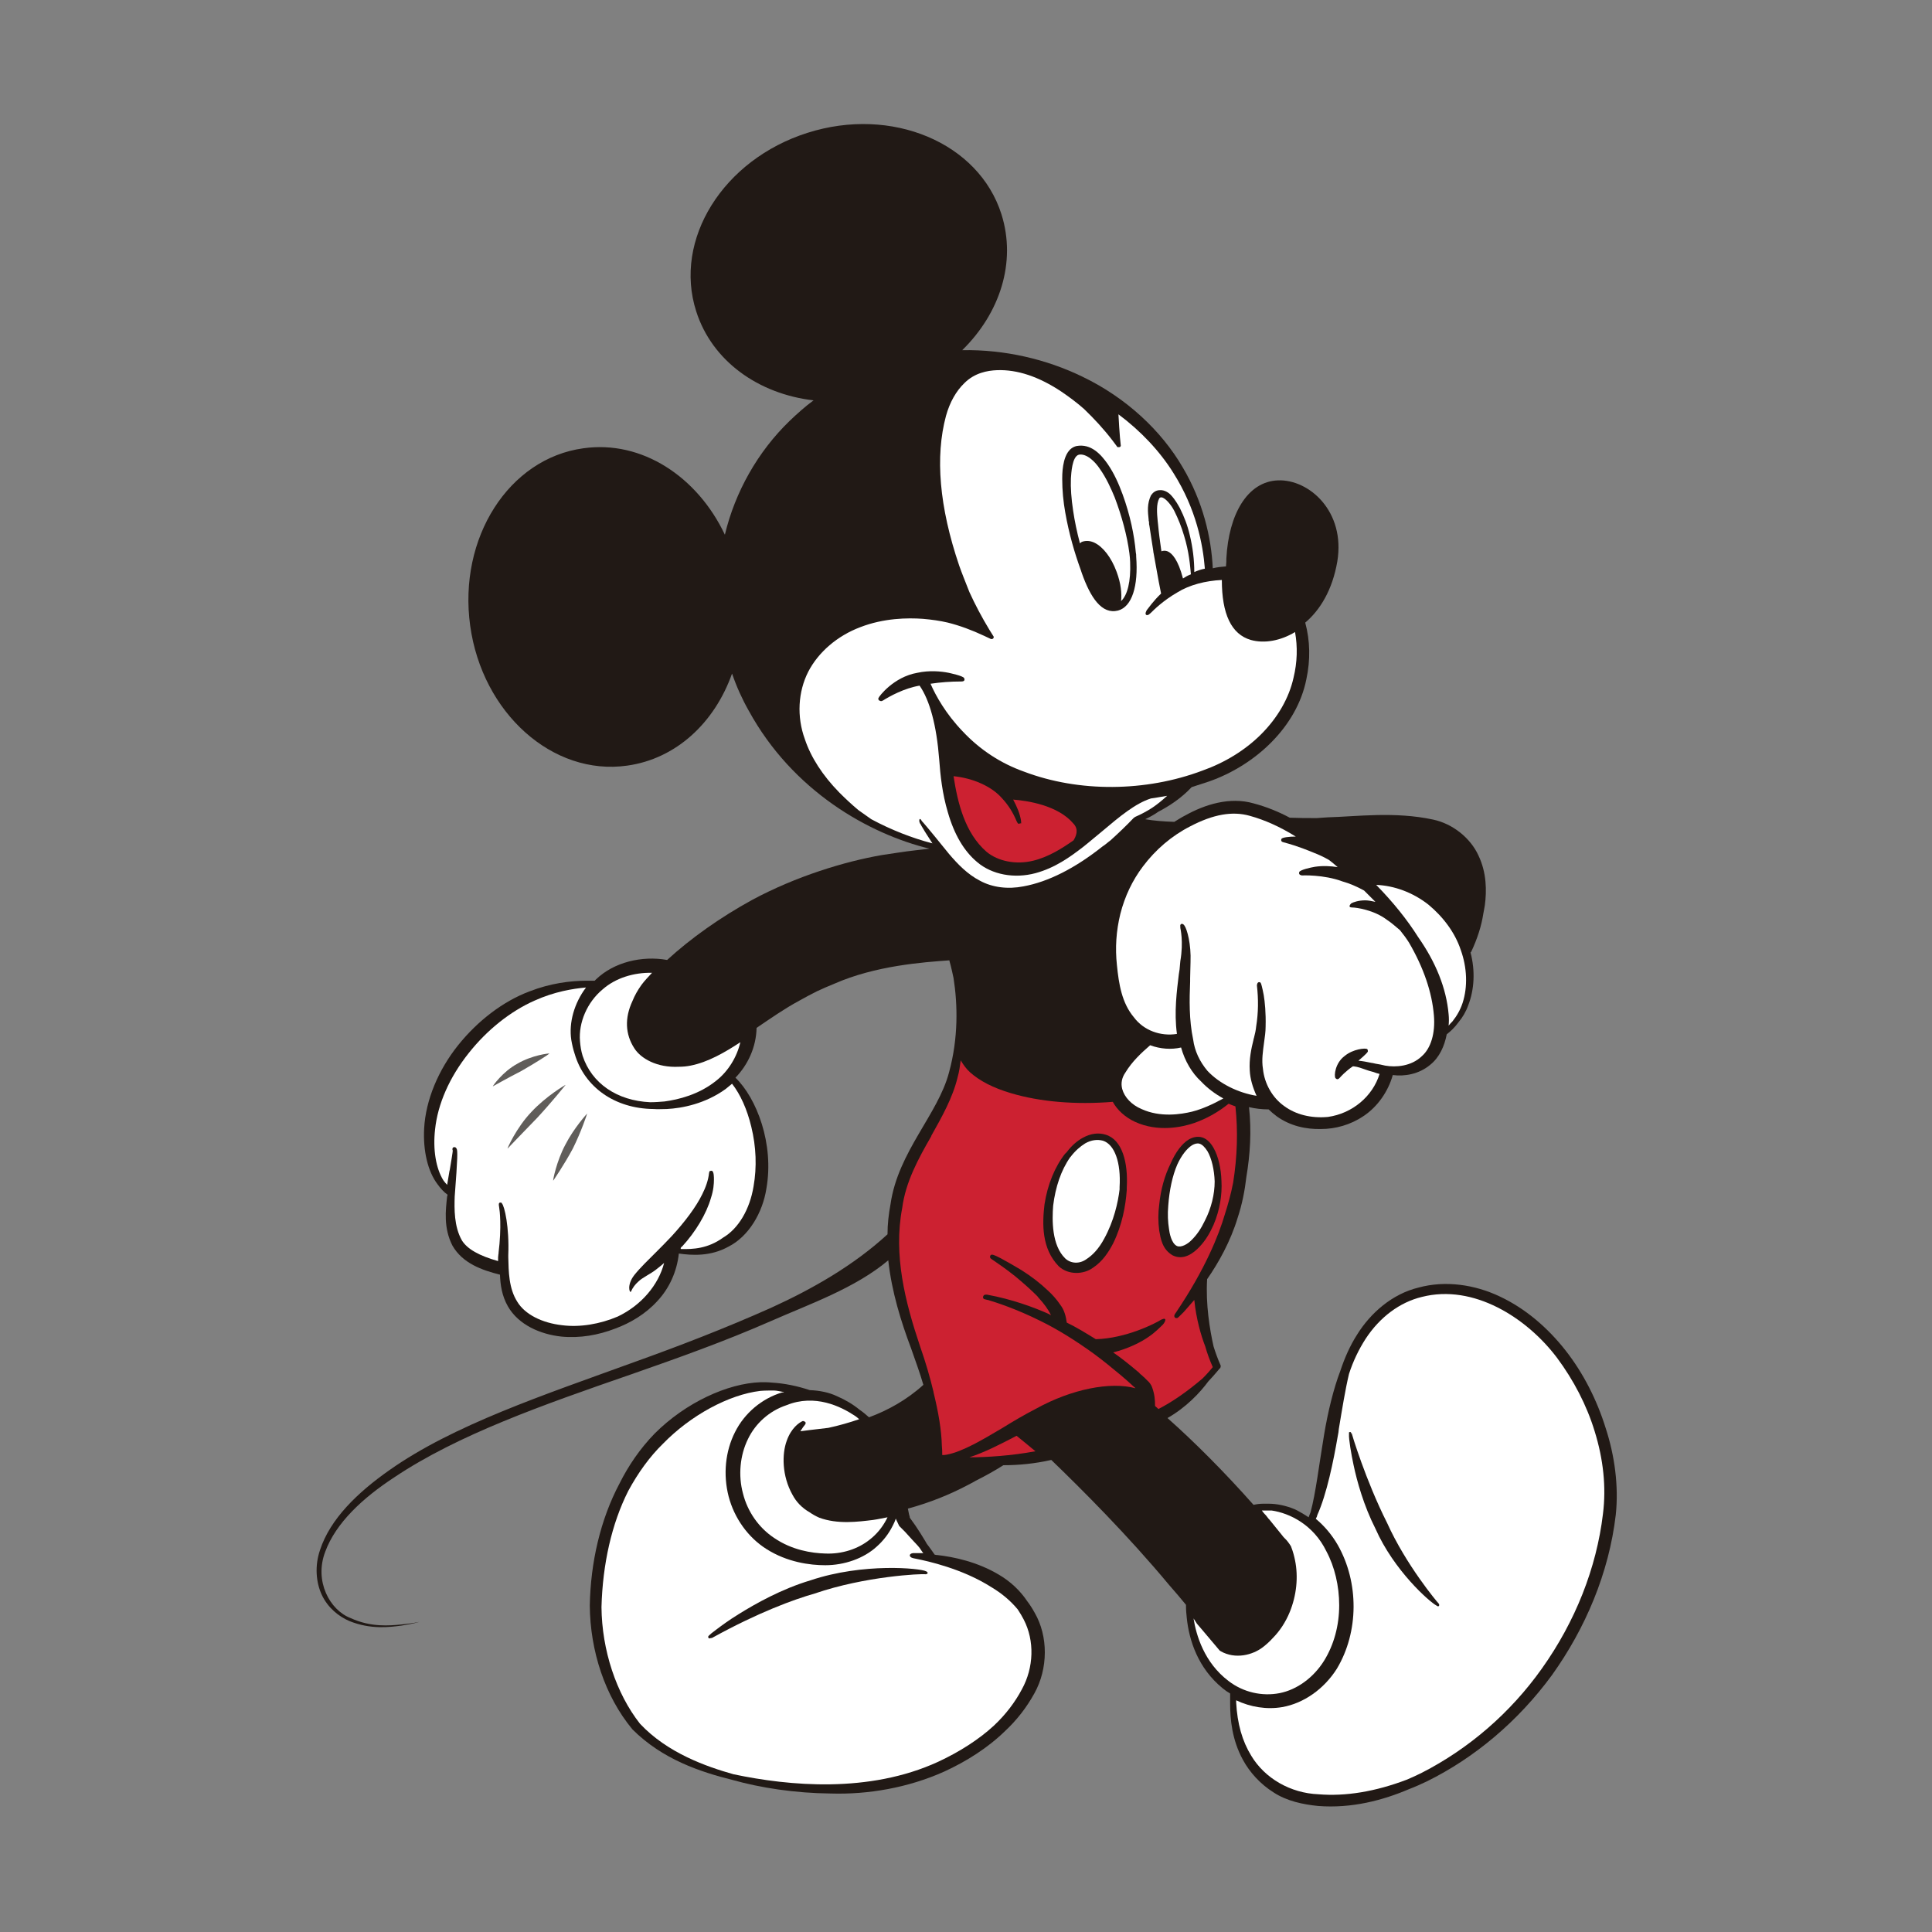 <?xml version="1.0" encoding="utf-8"?>
<!-- Generator: Adobe Illustrator 22.1.0, SVG Export Plug-In . SVG Version: 6.00 Build 0)  -->
<svg version="1.1" id="Capa_1" xmlns="http://www.w3.org/2000/svg" xmlns:xlink="http://www.w3.org/1999/xlink" x="0px" y="0px"
	 viewBox="0 0 512 512" enable-background="new 0 0 512 512" xml:space="preserve">
<rect x="0" y="0" width="512" height="512" fill="#808080" stroke="none"/>
<g>
	<path id="XMLID_78_" fill="#211915" d="M425.5,378.4c-2.3-7.4-5.9-14.5-10.6-20.5c-4.7-6-10.6-11.1-17.4-14.3
		c-6.7-3.2-14.5-4.3-21.5-2.4c-7.1,1.7-12.8,6.8-16.3,12.4c-2,3.1-3.4,6.4-4.5,9.7c-1.8,4.7-3.3,10.9-4.3,16.9
		c-1.3,7.7-2.2,15.5-3.6,20.6c-0.2,0.4-0.3,0.8-0.5,1.3c-1.2-0.8-2.4-1.5-3.6-2.1c-2.4-1-4.8-1.5-7-1.5c-0.5,0-0.9,0-1.4,0
		c-0.9,0-1.7,0.1-2.6,0.3c-7.7-8.7-15.8-16.8-22.8-23c4.9-2.8,8.6-6.7,10.8-9.7c2-2.1,3.1-3.6,3.2-3.6c0.1-0.2,0.1-0.4,0.1-0.6
		c-0.8-1.8-1.4-3.5-1.9-5.1c-1-4.5-2.1-11.1-1.7-17.8c3-4.3,6.2-10,8.1-16.3c1.2-3.6,1.9-7.3,2.3-10.8c1-5.9,1.4-12.2,0.7-18.5
		c1.7,0.4,3.4,0.6,5.2,0.6c0.6,0.6,1.3,1.2,2.1,1.8c3.6,2.6,7.8,3.5,11.8,3.4c3.8,0,7.8-1.1,11.2-3.4c3.8-2.5,6.6-6.6,7.8-10.9
		c3.1,0.4,6.9-0.2,9.9-2.7c2.5-2,3.8-5,4.4-8.1c0.5-0.4,1-0.8,1.5-1.3c0.6-0.6,1.2-1.3,1.7-2c1-1.2,1.9-2.7,2.5-4.4
		c1.6-4.1,1.9-9.1,0.6-14c0.1,0,0.1-0.1,0.2-0.2c1.6-3.4,2.7-6.8,3.2-10.1c0.1-0.7,0.3-1.4,0.4-2.2c0.5-3.8,0.5-8.6-1.7-13.2
		c-2.1-4.6-6.8-8.4-12-9.5c-10.2-2.2-20.4-0.8-27.9-0.6c-1,0.1-2,0.1-2.9,0.2c-2.5,0-4.8,0-7.2-0.1c-3-1.6-6.2-2.9-9.6-3.8
		c-6.3-1.8-12.9,0.3-18.1,3.2c-1,0.5-1.9,1.1-2.9,1.7c-2.9-0.1-5.5-0.3-7.7-0.7c1.3-0.6,2.5-1.3,3.5-2c2.7-1.4,6-3.5,8.8-6.5
		c1.5-0.5,3.1-1,4.6-1.5c12.3-4.3,23.3-14.5,25.8-27.1c1.1-5.1,1-10.2-0.3-15c3.9-3.3,7.2-8.6,8.5-16.2c2.2-13.3-7.5-21.8-15.7-21.5
		c-8.2,0.3-13.1,9.1-13.7,20.7c0,0.5,0,1.2-0.1,2.1c-1.2,0.1-2.3,0.2-3.5,0.5c-0.4-8.2-2.6-17.7-8-26.8c-5.6-9.6-14.9-18.4-26.6-24
		c-9.5-4.6-20.5-7.2-31.8-7c10-9.8,14.4-23.3,10.4-36c-6-19-29.1-28.7-51.4-21.6c-22.4,7.1-35.6,28.3-29.5,47.3
		c4.2,13.2,16.5,21.9,31.1,23.6c-2.2,1.6-4.3,3.5-6.3,5.4c-8.5,8.2-14.5,18.9-17.2,30.2c-7.3-15.4-22-25.1-37.5-22.9
		c-19.8,2.7-33.2,23.8-30,47c3.2,23.2,21.9,39.9,41.6,37.1c13-1.8,23.2-11.4,27.8-24.4c1.2,3.5,2.7,6.8,4.4,9.8
		c11.7,21.4,31.9,32.7,47.9,36.6c-2.1,0.3-4.8,0.5-8.6,1.1c-1.2,0.2-2.6,0.4-4,0.6c-9.8,1.7-22.7,5.6-34.4,11.9
		c-8.4,4.6-16.3,10.2-22.5,15.9c-6.7-1.2-14.1,0.6-18.8,5.1c-0.1,0.1-0.3,0.3-0.4,0.4c-0.7,0-1.4,0-2.1,0c-4.4,0-9.7,0.7-15.1,2.8
		c-7,2.6-13.8,7.8-19,14.3c-5.2,6.5-8.6,14.5-9,22.1c-0.3,5.7,0.9,11.3,3.6,14.8c0.8,1.1,1.6,2,2.6,2.7c0,0.1,0,0.3-0.1,0.4
		c-0.4,3.7-1,8.4,1.4,13.1c2.7,4.7,7.8,6.5,12.6,7.7c0.1,2.7,0.5,5.6,2.1,8.4c2.8,4.9,8.6,7.4,14.1,8c5,0.5,9.9-0.4,14.3-2.1
		c4.1-1.5,8.1-3.9,11.2-7.3c3.2-3.4,5.2-7.9,5.7-12.6c3.5,0.5,8.4,0.8,13.1-1.8c5.4-2.7,9.1-9,10.1-15.4c2.1-11.9-2.6-24-8.2-29.4
		c3.3-3.4,5.5-8.1,5.6-13.2c3.7-2.5,7.4-5.1,11.3-7.2c1.6-0.9,3.1-1.7,4.7-2.5c1.5-0.7,3.1-1.4,4.6-2c10.9-4.8,23.5-5.7,30.5-6.2
		c0,0,0,0,0,0.1c0,0,0.5,1.7,1.1,4.6c1.1,7,1.3,15.9-1.2,25c-2.9,11.1-13.5,21-15.5,34.9c-0.5,2.7-0.8,5.3-0.8,8
		c-8.9,8.2-19.9,14.5-30.9,19.5c-12.1,5.4-24.3,10.1-36.3,14.4c-23.9,8.7-47.8,16.6-64.8,28.6c-8.4,5.9-15.7,12.9-18.4,21.2
		c-1.4,4.1-1.1,8.5,0.5,11.9c1.6,3.4,4.5,5.7,7.3,6.9c5.7,2.3,10.7,1.6,13.8,1.2c3.2-0.5,4.8-1,4.8-1c0,0-1.7,0.4-4.8,0.7
		c-3.1,0.3-8.1,0.8-13.5-1.7c-5.5-2.1-9.7-9.8-6.7-17.6c2.8-7.6,9.9-14.2,18.3-19.7c16.9-11.3,39.1-19.1,63.1-27.4
		c12-4.2,24.4-8.6,36.7-14c10.2-4.5,22.3-8.7,31.1-16.1c0.9,8.3,3.4,16.3,6,23.2c1.2,3.4,2.4,6.7,3.3,9.8c-4.4,4-9.5,6.8-14.4,8.6
		c-0.8-0.7-1.6-1.4-2.5-2c-1.7-1.4-3.7-2.6-6-3.6c-2.1-1-4.6-1.5-7.2-1.6c-3.3-1.1-6.7-1.8-10.1-2c-0.9-0.1-1.9-0.1-2.9-0.1
		c-8.8,0.3-19.9,5.4-28.1,13.6c-3.9,4-7,8.6-9.3,13.2c-5.1,9.6-7.7,21-7.9,32.4c0.1,12,4,24,11.3,32.8c8,8,18.1,11.3,26.5,13.4
		c7.5,2.1,16.5,3.5,26.1,3.6c9.8,0.3,20.4-1.5,30-5.8c5.9-2.7,11.6-6.3,16.2-10.8c3-2.8,5.6-6.1,7.7-9.9c3.7-6.6,3.7-15.2,0.1-21.4
		c-0.6-1.1-1.3-2.2-2-3.1c-1.8-2.7-4.4-5.2-7.5-7c-5.7-3.4-11.9-4.7-16.3-5.2c-0.1,0-0.1,0-0.2,0l-0.5-0.1c-0.7-1-1.4-2-2.1-2.9
		c-0.1-0.2-0.3-0.5-0.4-0.7c-0.7-1.2-1.6-2.6-2.6-4.1c-0.5-0.7-1-1.4-1.5-2.1l0-0.2l-0.2-0.7c0,0-0.3-1.5-0.3-1.5
		c5.9-1.6,11.2-3.8,15.4-6c0.9-0.5,1.8-0.9,2.6-1.4c2.6-1.3,5.1-2.7,7.3-4.1c4,0,8.3-0.4,12.7-1.4c8.2,7.9,20.3,20,31.2,33.1
		c1.6,1.8,3.1,3.6,4.5,5.3c0,0.1,0,0.3,0,0.4c0,1,0.1,2,0.2,3c0.6,6,3,13.4,9.5,18.7c0.6,0.5,1.3,1,2,1.4c0,0.9,0,1.7,0,2.6
		c0,4.3,0.5,9.7,3.4,15c1.8,3.3,4.6,6.4,8.1,8.6c3.5,2.3,7.8,3.2,11.8,3.6c8.9,0.7,17.2-1.5,24.2-4.5c1.6-0.6,3.1-1.3,4.6-2
		c12.6-6.2,24.2-15.9,33.2-28.2c8.8-12.3,15.1-27,16.9-42.5C429,393.8,427.9,385.7,425.5,378.4"/>
	<path id="XMLID_77_" fill="#FFFFFF" d="M180.4,331l0-0.3c0.1-0.1,0.2-0.3,0.4-0.4c3.5-3.8,6.4-8.6,7.6-12.8
		c0.7-2.1,0.8-3.8,0.8-4.9c0-0.6,0-2.1-0.5-2.3c0,0-0.1-0.1-0.3,0c0,0-0.1,0-0.2,0c0,0,0,0,0,0c-0.1,0-0.1,0.1-0.2,0.2c0,0,0,0,0,0
		c0,0.1-0.1,0.2-0.1,0.4c-0.2,1.9-0.9,3.8-1.8,5.6c-1.6,3.3-4.6,7.3-8.1,11.1c-1.4,1.5-2.8,2.9-4.2,4.3l0,0c-1.9,1.9-4.1,4-5.7,6
		c-2.1,2.7-1.2,4.9-0.9,4.4c0.5-1.1,1.1-1.9,2-2.7c1-1,3.2-2,4.6-3.1c0.8-0.6,1.5-1.2,2.2-1.8c-1.5,5.8-6,11.2-12.3,14.2
		c-4.7,2-10,2.9-14.7,2.3c-5.4-0.6-9.9-2.9-11.9-6.2c-2.3-3.6-2.3-8.1-2.4-11.8l0-0.6c0.3-7.4-1-13-1.7-13.7c0-0.1-0.1-0.2-0.3-0.2
		c0,0,0,0-0.1,0c0,0-0.1,0-0.1,0c0,0,0,0,0,0c0,0,0,0,0.1,0h-0.1c0,0,0,0,0,0c0,0-0.1,0-0.1,0c0,0,0,0,0,0c0,0-0.1,0-0.1,0l0,0
		c0,0,0.1,0,0.2,0c0,0,0,0,0,0c0,0,0,0,0,0c-0.1,0-0.2,0.1-0.2,0.1h0c0,0,0,0,0,0v0v0c0,0,0,0.1-0.1,0.2c0,0,0,0,0,0v0h0h0
		c0,0,0,0,0,0c0,0,0,0,0,0c0,0,0,0,0,0c0,0,0,0,0,0c0,0,0,0,0,0v0.1c0,0,0,0,0,0.1c0,0.1,0,0.1,0,0.2c0,0,0,0,0,0
		c0,0.2,0.1,0.4,0.1,0.7c0.1,0.5,0.7,4.9-0.2,12.1c0-0.1,0-0.2,0.1-0.2c-0.1,0.1-0.1,0.1-0.2,1.2c0,0,0,0.6,0,1
		c-5-1.4-8.2-3.2-9.6-5.5c-2.1-3.7-2-8.4-1.9-11.6c0.8-10.4,0.8-12.2,0.5-12.7c0-0.1-0.1,0-0.1-0.1c0,0,0-0.1-0.1-0.2c0,0,0,0-0.1,0
		c0,0,0,0,0,0c0,0,0,0,0,0l0,0h0c0,0,0,0,0,0c0,0,0,0,0,0s0,0,0,0c0,0-0.1-0.1-0.2-0.1c0,0,0,0,0,0c0,0-0.1,0-0.1,0
		c-0.3,0-0.5,0.2-0.5,0.5c0,0.1,0,0.3,0.1,0.4c0,0,0-0.1,0-0.1c0,0.4-0.4,2.8-0.8,5.2l-0.1,0.4l-0.6,3.6c-0.4-0.4-0.7-0.8-1-1.2
		c-2-3.2-2.8-8.2-2.2-13.5c0.7-6.7,3.8-13.8,8.9-20.2c4.9-6.2,11.1-11.1,17.4-13.9c5.3-2.4,10.2-3.2,13.7-3.5
		c-3.1,4.1-4.6,9.3-3.9,13.9c0.2,1.2,0.5,2.5,0.9,3.7c2.6,8.8,10.6,14.5,20.9,14.6c1.1,0.1,2.2,0,3.5,0c4.1-0.2,10.2-1.4,15.6-5.3
		c0.5-0.4,1.1-0.9,1.7-1.4c2.2,2.8,4,6.8,5.1,11.4c1.3,5.3,1.5,10.7,0.6,15.8c-1,6.1-4,11.2-8.1,13.6
		C187.6,330.9,183.6,331.1,180.4,331"/>
	<path id="XMLID_76_" fill="#FFFFFF" d="M172.8,257.8c-1,1.1-2,2.1-2.8,3.2c-1,1.4-1.8,2.8-2.4,4.3c-2.1,4.5-1.9,8.8,0.5,12.5
		c1.7,2.7,6,5.2,11.8,4.9c1.1,0,2.1-0.1,3.1-0.3c4.6-0.9,9.1-3.5,13.2-6.2c-0.9,3.9-3.2,7.7-6.4,10.2c-4.6,3.7-10,5-13.7,5.5
		c-1.2,0.1-2.5,0.2-3.8,0.2c-8.8-0.4-15.5-5-17.9-12.3c-0.4-1.3-0.6-2.6-0.7-3.9c-0.4-4.9,1.9-10.3,6-13.7
		C163.1,259.2,167.9,257.7,172.8,257.8"/>
	<path id="XMLID_75_" fill="#FFFFFF" d="M241.9,412.9c0,0,0.3,0.1,0.9,0.2c3,0.6,12.2,2.6,19.9,7.5c2.7,1.6,5.1,3.6,7,5.9
		c0.6,0.9,1.2,1.9,1.6,2.7c2.9,5.6,2.7,12.7-0.5,18.5c-1.8,3.4-4.3,6.7-7.4,9.6c-4,3.7-9.2,7-14.8,9.6c-18.3,8.4-39.5,6.4-54.2,3.3
		c-7.1-2-17.5-5.6-24.8-13.4c-6.3-8-10.1-19.5-10.2-30.9c0.3-11.4,2.7-22.1,7.1-30.8c2.6-4.8,5.7-9.1,9.2-12.5
		c7.3-7.5,17.4-13,25.8-14c1.2-0.1,2.4-0.1,3.6-0.1c0.8,0,1.8,0.3,2.7,0.4c-0.2,0.1-0.3,0.1-0.5,0.1c-5.4,1.6-10,5.5-12.5,10.5
		c-2.6,5.1-3.2,11.3-1.7,17.1c1.5,5.7,5.1,10.8,10,13.9c5.5,3.5,11.5,4.3,15.6,4.3c5.1,0,10.2-1.8,13.6-4.9c1.8-1.6,3.2-3.4,4.3-5.6
		c0.3-0.6,0.6-1.2,0.8-1.9l0,0.1l0.9,1.9c0,0,0.5,0.5,0.5,0.5c0,0,1,1,1,1l2,2.2l1.4,1.5l0.5,0.6l0.2,0.3c0.3,0.4,0.5,0.8,0.8,1.1
		c-0.8,0-1.7,0-2.8,0C240.7,411.8,241,412.7,241.9,412.9"/>
	<path id="XMLID_74_" fill="#FFFFFF" d="M226.4,375.1c0.5,0.3,0.9,0.7,1.3,1c-2.6,0.9-5.4,1.7-8.2,2.3c-1.6,0.2-3.4,0.4-5.1,0.6
		c-0.8,0.1-1.6,0.2-2.3,0.3c0.5-0.8,1-1.5,1.2-1.7c0,0,0,0,0,0c0,0,0-0.1,0.1-0.1c0-0.1,0.1-0.1,0.1-0.2c0,0.1-0.1,0.1-0.2,0.2
		c0.1,0,0.2-0.2,0.2-0.4c0,0,0-0.1,0-0.1s0,0,0,0c0-0.1-0.1-0.1-0.2-0.2c0,0,0-0.1-0.1-0.1c0,0,0,0,0,0c0,0,0,0,0,0c0,0,0,0,0,0
		c-0.1-0.1-0.3-0.1-0.4,0v0c0.1-0.1,0.2-0.1,0.4,0v0c0,0,0,0,0,0c0,0-0.1-0.1-0.2-0.1c-0.1,0-0.1,0-0.2,0c0,0,0,0,0,0c0,0,0,0,0,0
		c0,0,0,0-0.1,0c0,0,0,0,0,0l0,0c0,0,0,0,0,0c-0.9,0.4-3,1.8-4.2,5.2c-1.3,3.5-1.3,9.3,1.5,14.3c1,1.9,2.5,3.5,4.6,4.7
		c0.7,0.5,1.6,1,2.5,1.4c4.9,1.8,10.2,1.1,14.3,0.6l0,0c1.4-0.2,2.6-0.5,3.8-0.7c-0.1,0.2-0.2,0.4-0.3,0.6c-1.1,2.1-2.6,3.9-4.4,5.3
		c-3.1,2.5-7.4,3.9-11.8,3.7c-3.6-0.1-8.8-0.9-13.5-4.1c-4.1-2.7-7.1-7-8.3-11.8c-1.3-4.8-0.8-10.1,1.3-14.4c2-4.2,5.7-7.5,10.2-9
		C216,369.3,222.9,372.8,226.4,375.1"/>
	<path id="XMLID_73_" fill="#CC2131" d="M307.8,349.7c0,0-0.1,0-0.2,0.1c-1.4,0.9-9.2,4.9-17.2,5.1c-2.6-1.6-5.2-3.2-7.7-4.4
		c-0.2-1.5-0.6-3.3-1.7-4.7c-1-1.5-2.2-2.8-3.3-3.8c-2-1.9-4.3-3.7-7-5.4c-1.8-1.1-3.6-2.1-5.4-3.1c-2.1-1.1-2.3-1-2.5-1
		c-0.1,0-0.1,0-0.2,0.1c0,0-0.2,0.1-0.2,0.3c0,0.1-0.1,0.2,0,0.3c0,0.2,0.1,0.3,0.7,0.7l0.3,0.2c1,0.7,3.1,2.1,5.6,4.1
		c2.3,1.9,4.2,3.6,5.9,5.3v0c0.1,0.1,0.2,0.3,0.4,0.5c1.3,1.4,2.5,3,3.2,4.5c0,0-0.1,0-0.1,0l-0.5-0.3c-3.8-1.7-9.7-3.9-16.3-5.1
		c-0.2,0-0.3,0-0.3,0c0,0,0,0,0,0c0,0,0,0-0.1,0c-0.6,0-0.7,0.6-0.7,0.7h0c0,0.1,0,0.1,0.1,0.2c0,0,0,0-0.1,0c0,0,0,0,0.1,0
		c0,0,0,0,0,0.1c0.1,0.2,0.3,0.2,1.1,0.4l0.1,0c2,0.6,7.4,2.3,14,5.6c4.5,2.2,9.3,5.2,14,8.6c2.6,1.9,5,3.9,7.3,5.8
		c1.2,1,2.4,2.1,3.6,3.2c0.1,0,0.1,0.1,0.2,0.2c-6.6-1.8-16.9,0.2-26.3,5.4c-3.1,1.6-6,3.3-8.9,5.1c-5.4,3.2-10.6,6.3-14.8,7.1
		c-0.4,0.1-0.8,0.1-1.2,0.1c0-0.8,0-1.6-0.1-2.5c-0.1-4.1-0.9-8.8-2.2-14.1c0,0,0,0,0,0c0,0,0,0,0,0c0,0,0,0,0,0c0-0.1,0-0.1,0-0.1
		c0,0,0,0,0,0.1l0,0v0v0c0,0,0,0,0-0.1c-0.9-3.8-2.1-7.9-3.6-12.2c-3.9-11.6-7.1-24.1-4.7-36.6c0.9-6.9,4.3-13.1,7.7-19
		c0,0,0-0.1,0-0.1c2.8-5,5.7-10.1,7-15.6c0.4-1.4,0.6-2.9,0.8-4.4c0.7,1.2,1.5,2.3,2.5,3.2c2.6,2.3,6.1,4.1,10.8,5.5
		c7.7,2.3,17.1,3.1,27,2.3c1.2,2.2,3.3,4.1,5.9,5.3c6.1,2.8,12.5,1.4,15.7,0.3c3.1-1.1,6.1-2.7,9.1-5.1c0.7,0.3,1.2,0.5,1.8,0.7
		c0.7,6.5,0.5,13.3-0.6,20.2c-0.6,3.1-1.4,5.9-2.2,8.4c-1.6,5.5-5.2,14.5-12.8,25.8c0,0-0.2,0.3-0.2,0.3c-0.3,0.4-0.4,0.6-0.4,0.9
		c0.1,0.6,0.6,0.5,0.6,0.5c0,0,0.2,0,0.2,0c0.2-0.1,0.5-0.4,1.7-1.6c0.6-0.7,1.6-1.8,2.8-3.2c0.5,5,1.8,9.5,2.9,12.3
		c0.5,1.8,1.2,3.7,2,5.5c-0.5,0.6-1.3,1.6-2.7,3c-4.1,3.5-8,6.2-11.7,8.1l-0.9-0.8c0-1.6-0.1-3.1-0.8-5c-0.2-0.6-0.8-1.4-1.2-1.7
		c0,0-0.9-0.9-0.9-0.9c-0.3-0.2-0.5-0.5-0.8-0.7c-0.2-0.2-0.4-0.3-0.5-0.5l-0.6-0.5c-1.9-1.6-4-3.3-6.3-4.9c4-1,7.4-2.7,9.5-4.2
		c1.5-1,3.1-2.6,3.7-3.2C308.9,350.2,309.3,349,307.8,349.7"/>
	<path id="XMLID_72_" fill="#FFFFFF" d="M243.8,218.2c0,0,0.2,0.2,0.3,0.5l0.3,0.5l0.3,0.5c0.5,0.9,1.4,2.2,2.4,3.8
		c-5.4-1.4-11-3.6-16.2-6.4c-1.3-0.9-2.4-1.7-3.4-2.4c-1.8-1.5-3.5-3.1-5.1-4.7c-4.4-4.5-7.5-9.3-9.1-14.1c-2.2-6-1.8-12.6,0.9-17.9
		c2.7-5.2,7.7-9.5,13.8-11.8c6.2-2.4,12.5-2.5,16.6-2.2c2.3,0.2,4.5,0.5,6.6,1c3.2,0.8,6.4,2,9.6,3.5l1.7,0.8
		c0.2,0.1,0.5,0.1,0.7-0.1c0.2-0.2,0.2-0.5,0-0.7c0,0-1-1.6-1-1.6c-2-3.3-3.8-6.7-5.3-10c-1.1-2.8-2-5-2.7-7
		c-5.3-15.6-6.4-28.9-3.5-39.7c1-3.6,2.7-6.6,4.9-8.7c2.7-2.7,6.1-3.3,8.6-3.4c5.4-0.2,11.1,1.7,17.1,5.7c2.2,1.5,4.2,3,6,4.6
		c2.7,2.6,5.2,5.3,7.5,8.3l1.2,1.6c0,0,0,0,0,0.1c0.1,0.1,0.4,0.1,0.6,0.1c0.3,0,0.5-0.3,0.4-0.6l-0.2-2c-0.1-1.3-0.3-3.9-0.4-6.1
		c5.9,4.4,11,9.8,14.6,15.6c6,9.5,7.8,18.9,8.3,25.3c-1,0.2-1.9,0.5-2.8,0.9c0-3.2-0.4-6.5-1.2-9.8c-0.6-2.6-1.5-4.9-2.6-7.1
		c-0.5-0.9-1.2-2.2-2.3-3.4c-0.6-0.7-1.8-1.5-3-1.4c-0.9,0-1.6,0.4-2.2,1.1c0.1-0.1,0.2-0.1,0.3-0.1c-0.1,0-0.4,0.1-0.4,0.4
		c0,0,0-0.1,0-0.2c-1.2,2.4-0.9,4.6-0.7,6.6c0,0.2,0,0.4,0.1,0.6c0,0.4,0,0.7,0.1,1c0.3,2.2,0.7,4.4,1,6.5l0.1,0.8c0,0,0,0,0-0.1
		c0,0,0,0,0.7,3.9c0.5,2.8,0.9,5,1.3,6.9c-2.1,2-3.3,3.8-3.8,4.4c-0.1,0.2-0.5,0.9-0.2,1.2c0.1,0.1,0.3,0.2,0.7,0
		c0.1-0.1,0.3-0.2,0.6-0.5c0.8-0.8,3.2-3.2,7-5.4c3.2-2,7.5-3.1,11.8-3.3c0,9,2.5,14.4,7.7,15.9c3.6,1,7.9,0.2,11.7-2.1
		c0.7,3.9,0.6,8-0.4,12.1c-1.2,5.4-4.2,10.6-8.6,15c-4.2,4.2-9.6,7.5-15.5,9.6c-15.1,5.7-32.8,5.8-47.3,0.3
		c-6.2-2.2-11.7-5.8-16.3-10.7c-4.5-4.7-7.1-9.4-8.5-12.6c2.7-0.4,5.3-0.6,8.2-0.6c1.2,0,0.7-0.9,0.7-0.9c-0.3-0.6-3.7-1.3-4.1-1.4
		c-2-0.4-5.1-0.7-8.3,0c-6.3,1.1-10.2,6.3-10.3,6.7c-0.1,0.2,0,0.4,0.1,0.6c0,0,0,0,0.1,0c0.1,0.1,0.3,0.2,0.5,0.2c0,0,0.1,0,0.1,0
		c0.1,0,0.1,0,0.2-0.1l0.1,0c1.9-1.2,5.7-3.3,9.8-4c2.7,3.9,4.5,10.5,5.2,19.6c0.3,4.1,0.8,9,2.3,14c1.7,5.9,4.3,10.3,7.8,13.2
		c3.9,3.3,9.8,4.4,15.4,2.9c5.2-1.4,9.2-4.3,12.7-7c1.9-1.5,3.6-3,5.1-4.2c4.5-3.8,8.7-7.3,12.8-8.6c0,0,0,0,0,0
		c1.6-0.2,2.9-0.5,4.3-0.7c-1.2,1.1-2.5,2.2-4,3.2c-1.4,0.9-2.9,1.7-4.5,2.4c-0.1,0.1-0.3,0.2-0.4,0.3c0,0,0,0,0,0
		c-1.9,2-3.9,3.9-6.1,5.9c-0.7,0.5-1.3,1.1-2.1,1.6c-7.3,5.8-14.4,9.4-21,10.6c-4.1,0.8-8.2,0.3-11.5-1.5c-3.3-1.7-5.9-4.4-8.2-7.1
		c-5.9-7.3-6.9-8.4-7.2-8.7C243.7,216.4,243.4,217.4,243.8,218.2"/>
	<path id="XMLID_71_" fill="#FFFFFF" d="M309.4,146.1c-0.5-0.2-1.2-0.2-1.6,0c0-0.1-0.1-0.6-0.1-0.6c-0.3-2.1-0.6-4.3-0.8-6.5
		l-0.1-0.9c-0.2-2.1-0.4-4.5,0.4-6c0.1-0.2,0.3-0.3,0.6-0.3c1,0.1,2.6,2,3.4,3.6c1,2,1.9,4.2,2.6,6.6c1.3,4.2,1.6,7.9,1.8,10.2
		c-0.8,0.3-1.5,0.7-2.1,1.1C312.2,148.3,310.6,146.6,309.4,146.1"/>
	<path id="XMLID_70_" fill="#CC2131" d="M284.5,222.7c-3,2.1-6.6,4.4-10.7,5.4c-4.5,1.1-9.3,0.2-12.4-2.4c-5.7-5-7.6-12.9-8.7-20
		c5.1,0.5,10.1,2.7,12.8,5.8c1.7,1.8,3,3.9,3.9,6.1c0.2,0.4,0.3,0.6,0.5,0.7c0,0,0.1,0,0.2,0c0.1,0,0.2-0.1,0.2-0.1
		c0.1,0,0.2,0,0.3,0c0.1-0.1,0-0.2,0-0.3c0,0-0.1,0.1-0.1,0.1l0,0c0.1,0,0.1-0.1,0.1-0.1c0,0,0,0,0,0s0,0,0,0s0,0,0-0.1
		c0,0,0-0.1,0-0.1c0,0,0,0,0-0.1c-0.3-2-1.1-3.8-2.1-5.7c3.8,0.3,11.9,1.5,16,6.4C286,219.9,285.1,221.7,284.5,222.7"/>
	<path id="XMLID_69_" fill="#FFFFFF" d="M345,232c0,0,5.7-0.3,10.8,1.6c1.8,0.5,3.7,1.3,5.7,2.4c1.1,1.1,2.1,2.1,3,3
		c-0.9-0.2-1.9-0.4-2.7-0.4c-1.8,0-3.2,0.5-3.7,0.8c0,0-1.2,1.1,0.3,1.1l0,0c0,0,0,0,0,0c0,0,0.1,0,0.1,0c0.8,0,5.6,0.6,9.1,3.3
		c1.1,0.7,2.2,1.7,3.4,2.7c0.9,1.1,1.7,2.2,2.4,3.3c3.9,6.7,6.1,13.2,6.6,19.3c0.4,4.7-0.8,8.7-3.2,10.8c-2.8,2.7-6.9,3-9.7,2.5
		c-0.9-0.2-1.7-0.4-2.5-0.5l-0.9-0.2h-0.1c-1.4-0.3-2.5-0.5-3.6-0.6c2.2-1.9,2.5-2.3,2.5-2.5c0-0.2,0-0.4-0.2-0.6c0,0,0,0,0,0
		c-0.5-0.3-3.7,0-5.9,1.8c-2.6,1.9-2.9,5.3-2.5,5.9c0.1,0.1,0.2,0.2,0.4,0.3c0.1,0,0.3,0,0.4-0.1c0.1,0,0.2-0.1,0.3-0.3
		c0,0,0,0.1,0,0.1c0.1-0.2,1.7-1.9,3.5-3.1c0.1,0,0.2,0,0.3,0c1,0.1,2.1,0.5,3.5,1l0.6,0.2l1.1,0.3c0.5,0.2,1.1,0.4,1.6,0.5
		c-1.8,5.9-7.2,10.5-13.7,11.4c-4.4,0.4-8.5-0.6-11.6-2.9c-3.1-2.2-5.2-5.9-5.6-9.8c-0.4-2.4,0-4.8,0.3-7.1c0.2-1.4,0.4-2.8,0.4-4.1
		c0.1-3.7-0.2-6.6-0.5-8.4c-0.2-1.1-0.4-1.9-0.5-2.3c-0.2-0.8-0.3-1.1-0.6-1.1c0,0-0.6-0.2-0.7,0.8v0.1c0.4,3.5,0.4,7.1-0.2,10.8
		c-0.1,1-0.3,2-0.6,3.1l-0.1,0.3v0.1c-0.6,2.4-1.2,5.2-1,8.2c0.1,2.2,0.8,4.5,1.8,6.7c-4.9-0.8-9.8-3.2-13-6.6
		c-2.1-2.5-3.4-5.3-3.8-8.3c-1.1-5.2-1-10.6-0.8-15.4v-0.8c0-1.5,0.1-2.9,0.1-4.3c0.2-4.8-0.9-8.7-1.6-9.7c-0.5-0.8-1.3-0.5-1.1,0.3
		c0,0,0,0.1,0,0.1c0,0,0,0.1,0,0.1v0c0,0,0,0.1,0,0.1c0,0.1,0.9,3.6,0,8.8c-0.1,0.7-0.1,1.5-0.2,2.2l-0.2,1.3
		c-0.5,4.2-1.3,10-0.5,15.8c-4.3,0.7-8.8-0.9-11.4-4.4c-3.2-3.8-4-8.8-4.5-13.8c-0.5-4.6-0.2-9.1,0.9-13.6c1.2-4.7,3.2-8.9,6-12.6
		c3.3-4.4,7.6-8.1,12.5-10.6c6.1-3.2,11.2-4.1,15.8-2.8c4,1.1,8,2.9,12.2,5.5c-1.7,0-3.5,0.2-3.8,0.6c-0.1,0.2-0.1,0.5,0,0.6
		c0.1,0.2,0.3,0.2,0.3,0.2c0,0-0.1,0-0.1,0l0.3,0.1c4.1,1.1,6.6,2.2,8.1,2.8c1.3,0.5,2.6,1.1,4,1.9c0.8,0.6,1.5,1.2,2.3,1.9
		c-1.9-0.3-3.9-0.4-6-0.1c-1.2,0.2-3.9,0.8-4.2,1.4C344.4,231.1,343.9,231.8,345,232"/>
	<path id="XMLID_68_" fill="#FFFFFF" d="M315.9,294.6c-2.9,0.7-8.4,1.6-13.4-0.7c-2.6-1.1-4.5-3.1-5.1-5.3c-0.4-1.5-0.1-3,0.8-4.3
		c1.8-3,4.3-5.3,6.6-7.3c2.7,1,5.6,1.2,8.2,0.6c1,3.6,2.9,6.8,5.3,9c1.7,1.8,3.7,3.3,5.9,4.5C321.3,292.7,318.6,293.9,315.9,294.6"
		/>
	<path id="XMLID_67_" fill="#CC2131" d="M269.4,380.5c1.2,1,3,2.4,5,4.1c-6.5,1.2-12.9,1.6-17.5,1.6
		C260.9,384.9,265.2,382.7,269.4,380.5"/>
	<path id="XMLID_66_" fill="#FFFFFF" d="M387.1,251.7c1.7,4.7,1.9,9.8,0.5,14.1c-0.6,1.8-1.5,3.4-2.7,4.9c-0.4,0.4-0.7,0.7-1,1.1
		c0,0,0,0,0,0c0.1-1,0.1-2,0-3c-0.6-6.9-3.4-13.8-8.1-20.5c-2.9-4.6-6.6-9.2-11.1-13.8c4.8,0.2,9.7,2,13.8,5.2
		C382.5,243,385.6,247.2,387.1,251.7"/>
	<path id="XMLID_65_" fill="#FFFFFF" d="M349.4,475.5c-7.4-0.3-14.2-4.2-17.8-10.2c-2.4-3.9-3.7-8.5-4-14.1c0,0,0-0.3,0-0.6
		c3.8,1.8,8.1,2.5,12.2,1.8c5.7-1,11.1-4.8,14.5-10.2c5.8-9.7,5.9-22.8,0.2-32.8c-1.5-2.6-3.5-5-5.8-6.9c0.1-0.2,0.2-0.4,0.3-0.6
		l0.1-0.4c2.5-5.5,4.3-14.4,5.4-20.8l0.2-1.1l0.1-0.9c0.9-5.4,1.7-10.4,2.7-14.6c1.1-3.4,2.6-6.5,4.4-9.3c3.8-5.8,9.1-9.7,14.9-11.1
		c13.7-3.5,27.8,5.5,35.8,16.1c4.4,5.9,7.9,12.6,10,19.5c2.3,7.4,3.1,14.8,2.2,21.9c-1.7,14.3-7.3,28.5-16.2,41
		c-8.3,11.7-19.3,21.2-31.8,27.6c-1.2,0.6-2.5,1.2-3.9,1.8C364.5,474.8,356.6,476.1,349.4,475.5"/>
	<path id="XMLID_64_" fill="#FFFFFF" d="M317.2,430.3l1.2,1.4l4.9,5.8c0,0,0,0,0-0.1c0.1,0.2,0.2,0.2,0.4,0.2c-0.1,0-0.1,0-0.2,0
		c3.9,2.2,8.5,1,11.2-1.1c0.9-0.7,1.8-1.5,2.6-2.4c1.8-1.8,3.4-4.2,4.5-6.9c1.8-4.4,2.3-9.3,1.4-13.7c-0.2-1-0.5-2.2-1-3.5
		c0,0,0,0.1,0,0.1c0-0.2-0.1-0.3-0.1-0.3c0,0,0,0,0.1,0.1c-0.7-1.1-1.1-1.6-1.6-2.1l-0.2-0.2c-0.2-0.2-0.4-0.4-0.6-0.7
		c-1.1-1.4-2.3-2.8-3.4-4.2l-0.2-0.2c0,0-0.7-0.9-0.7-0.9s-0.7-0.7-1.1-1.3c0.2,0,0.4,0,0.6,0c0.8,0,1.4,0,2,0
		c4.8,0.7,11.1,3.8,14.5,10.8c2.2,4.1,3.4,9.2,3.4,14.3c0,5.4-1.4,10.5-4,14.7c-2.8,4.5-7.2,7.7-11.8,8.6c-4.6,0.9-9.6-0.2-13.5-3.2
		c-6.5-4.9-8.6-12.2-9.3-16.6"/>
	<path id="XMLID_37_" fill="#211915" d="M286.4,151c0.1,0.3,0.2,0.6,0.3,0.9c2.3,6.5,5.3,11,9.6,9.9c3.7-1,5.4-6.5,4.8-14.3
		c0-0.4,0-0.7-0.1-1.1c-0.4-4.6-1.5-9.9-3.5-15.4c-1-2.7-2.2-5.5-4-8.1c-1.7-2.4-4.3-5.4-8.2-4.7c-2.1,0.5-2.9,2.5-3.3,4
		c-0.4,1.6-0.5,3.1-0.5,4.7c0,3.1,0.3,6.1,0.8,8.9C283.3,141.5,284.8,146.6,286.4,151"/>
	<path id="XMLID_36_" fill="#211915" d="M380.7,425.5c0,0,0.1,0.1,0.1,0.1C380.8,425.6,380.8,425.6,380.7,425.5
		c0.1,0.1,0.2,0.1,0.3,0.1c0,0-0.1,0-0.1,0c0.1,0.1,0.1,0.1,0.2,0.1v0c0,0,0.1,0,0.1,0c0,0,0,0-0.1,0c0.1,0,0.3-0.1,0.3-0.3
		c0-0.1,0-0.3-0.1-0.4c-0.5-0.5-8.7-10.3-13.7-21.4c-5.7-11.3-9.4-23.7-9.4-23.8c0,0.1,0,0.1-0.1,0.2c0-0.1,0.1-0.1,0-0.2
		c0-0.1-0.1-0.2-0.2-0.3c-0.1,0-0.3,0-0.4,0.1c0,0,0,0,0,0c0,0,0,0,0,0h0c0,0.1,0,0.1,0,0.2c0,0,0-0.1,0-0.1c0,0,0,0.2,0,0.3
		c0,0,0,0,0,0c0,0,0,0,0,0.1c-0.1,1.2,0.6,5.3,1.2,8.1c0.9,4.3,2.7,10.8,5.8,16.9C369.4,416.2,378.8,424.5,380.7,425.5"/>
	<path id="XMLID_35_" fill="#605D5A" d="M140.8,294.7c-4,4.2-6.4,9.7-6.3,9.7c0,0,4-4.2,7.9-8.2c3.8-4.1,7.5-8.7,7.5-8.7
		C149.8,287.5,144.7,290.5,140.8,294.7"/>
	<path id="XMLID_34_" fill="#605D5A" d="M145.6,279.2c0-0.1-4.6,0.4-8.5,2.7c-3.9,2.1-6.6,6-6.5,6c0,0,3.9-2.2,7.6-4.1
		C141.9,281.7,145.6,279.3,145.6,279.2"/>
	<path id="XMLID_33_" fill="#605D5A" d="M146.6,312.9c0,0,2.9-4.2,5.2-8.5c2.2-4.4,3.8-9.2,3.8-9.3c0,0-3.5,3.8-5.8,8.3
		C147.5,307.7,146.5,312.8,146.6,312.9"/>
	<path id="XMLID_32_" fill="#211915" d="M293,300.7c-1.9-0.6-4-0.3-6,0.8c-1.5,0.8-3,2.1-4.2,3.7c-0.2,0.2-0.3,0.4-0.5,0.5
		c-2.7,3.4-4.7,8.2-5.5,13.5c-0.6,5.1-0.8,11.7,3.8,16.4c2.5,2.3,6.5,2.2,9,0.4c2.6-1.7,4.2-4.2,5.4-6.5c2.4-4.9,3.3-9.9,3.6-14.1
		c0-0.2,0-0.4,0-0.6C299,308.1,297.4,302,293,300.7"/>
	<path id="XMLID_31_" fill="#211915" d="M317.9,330.4c1.7-1.8,2.8-3.8,3.7-5.8c1.7-4,2.3-8.1,2.1-11.6c-0.1-3.3-0.8-6.5-2.1-8.8
		c-0.9-1.6-2-2.5-3.1-2.8c-1.1-0.3-2.3-0.1-3.5,0.6c-1.8,1.1-3.5,3.4-4.8,6.4c-1.5,3-2.6,6.8-3,10.9c-0.3,2.2-0.3,4.4,0,6.8
		c0.4,2.2,0.8,5,3.6,6.6C313.7,334.1,316.3,332.1,317.9,330.4"/>
	<path id="XMLID_30_" fill="#211915" d="M245.4,416.4C245.4,416.4,245.4,416.4,245.4,416.4c-1.5-0.8-16.6-2.3-30.6,2.4
		c-7.7,2.3-14.6,6.2-19.1,9c-2.6,1.6-4.6,3.1-5.8,4c-2.3,1.7-2.3,1.9-2.2,2.1c0,0.2,0.2,0.3,0.4,0.3c0,0,0.2-0.1,0.3-0.1l0,0
		c0,0,0.1,0,0.1,0c0.1,0,0.2,0,0.5-0.2c12-6.6,21.3-10,26.9-11.6c13.4-4.6,28.4-5.3,29.4-5.1C246.1,417.1,245.9,416.6,245.4,416.4"
		/>
	<path id="XMLID_3_" fill="#FFFFFF" d="M291.5,124.3c1.7,2.4,3,5.3,3.9,7.5c1.9,5,3.3,10.2,3.9,14.8c0.1,0.9,0.2,1.7,0.2,2.4
		c0.2,5.1-0.7,8.7-2.4,10.3c0.2-2,0-4.6-1.2-7.8c-1.4-3.8-3.6-6.6-5.9-7.7c-1.1-0.5-2.2-0.6-3.3-0.2c-0.2,0.1-0.4,0.3-0.5,0.4
		c-0.8-3-1.4-5.9-1.8-8.6c-0.5-3.3-0.7-6.1-0.6-8.6c0.1-1.4,0.3-5.8,2.1-6.3C287.9,120.1,290.2,122.3,291.5,124.3"/>
	<path id="XMLID_2_" fill="#FFFFFF" d="M282.3,333.5c-3.6-3.5-3.5-10.2-3.2-14c0.6-4.9,2.1-9.4,4.5-12.8c0,0,0,0,0,0s0,0,0,0
		c0,0,0-0.1,0.1-0.1c0,0,0,0,0,0v0c1.2-1.6,2.6-2.8,3.9-3.6c1.6-0.9,3.2-1.1,4.7-0.7c3.1,1,4.8,5.8,4.4,12.3c0,0.1,0,0.2,0,0.4
		c0,0.1,0,0.2,0,0.2c-0.4,3.4-1.5,8.4-4.1,13.1c-1.4,2.6-3,4.3-4.7,5.4C286.1,335,283.8,334.9,282.3,333.5"/>
	<path id="XMLID_1_" fill="#FFFFFF" d="M317.9,303.1c0.7,0.2,1.4,0.9,2.1,2c1.1,1.9,1.8,4.9,1.9,8c0,3.4-0.9,7.1-2.6,10.4
		c-1,2.1-2.1,3.7-3.4,5c-1.1,1.2-2.9,2.2-4,1.7c-1.5-0.7-2-3.6-2.1-4.5c-0.3-1.9-0.4-3.9-0.2-6.2c0.3-4.1,1.1-7.9,2.4-10.9
		c1.1-2.4,2.5-4.2,3.9-5.1C316.6,303.1,317.3,302.9,317.9,303.1"/>
</g>
</svg>
